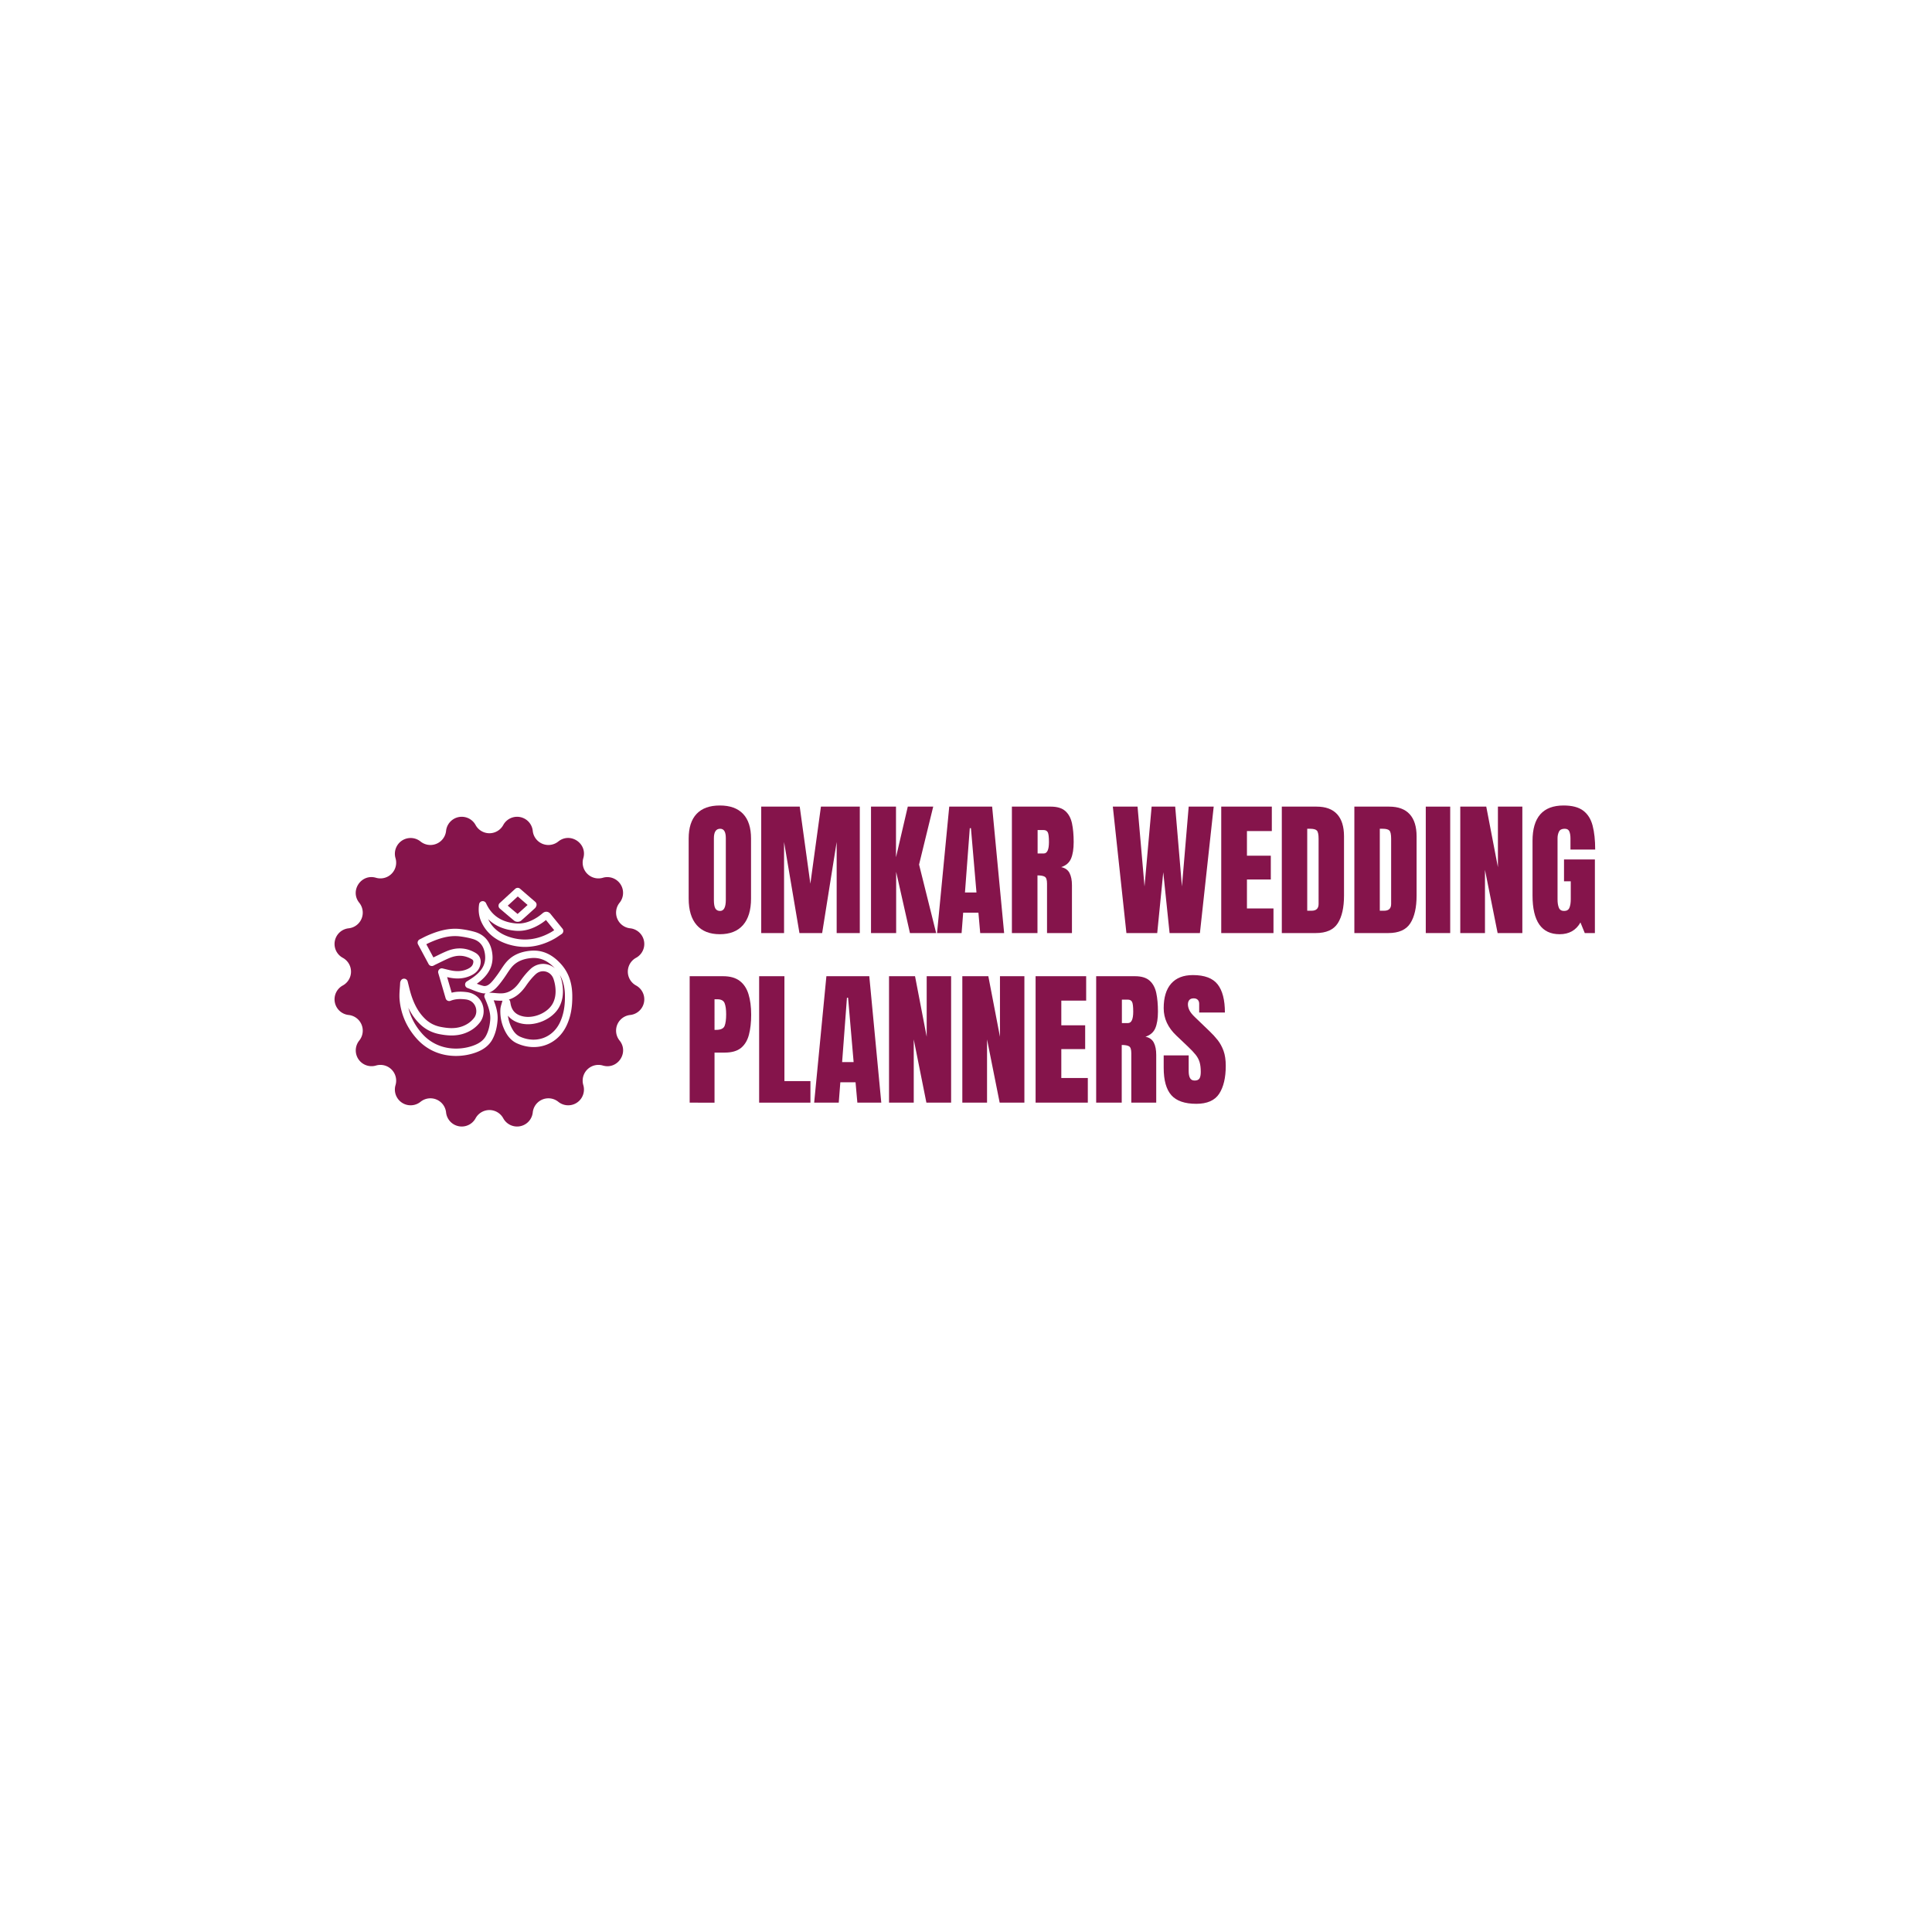 <svg xmlns="http://www.w3.org/2000/svg" version="1.1" xmlns:xlink="http://www.w3.org/1999/xlink" width="1500" height="1500" viewBox="0 0 1500 1500"><rect width="1500" height="1500" x="0" y="0" id="background" stroke="transparent" fill="#ffffff"></rect><svg xml:space="preserve" width="1000" height="1000" data-version="2" data-id="lg_Y0tDL4V0hVEXLSZvMl" viewBox="0 0 569 145" x="250" y="250"><rect width="100%" height="100%" fill="transparent"></rect><path fill="#85144b" d="M80.063 10.232a6.958 6.958 0 0 1 13.045 2.598 6.958 6.958 0 0 0 11.284 4.668c5.3-4.274 12.96.855 11.044 7.386a6.958 6.958 0 0 0 8.634 8.634 6.958 6.958 0 0 1 7.386 11.044 6.958 6.958 0 0 0 4.668 11.284 6.958 6.958 0 0 1 2.598 13.045 6.958 6.958 0 0 0 0 12.208 6.958 6.958 0 0 1-2.598 13.045 6.958 6.958 0 0 0-4.668 11.284c4.274 5.3-.855 12.96-7.386 11.044a6.958 6.958 0 0 0-8.634 8.634 6.958 6.958 0 0 1-11.044 7.386 6.958 6.958 0 0 0-11.284 4.668 6.958 6.958 0 0 1-13.045 2.598 6.958 6.958 0 0 0-12.208 0 6.958 6.958 0 0 1-13.045-2.598 6.958 6.958 0 0 0-11.284-4.668 6.958 6.958 0 0 1-11.044-7.386 6.958 6.958 0 0 0-8.634-8.634 6.958 6.958 0 0 1-7.386-11.044 6.958 6.958 0 0 0-4.668-11.284 6.958 6.958 0 0 1-2.598-13.045 6.958 6.958 0 0 0 0-12.208 6.958 6.958 0 0 1 2.598-13.045 6.958 6.958 0 0 0 4.668-11.284c-4.274-5.3.855-12.96 7.386-11.044a6.958 6.958 0 0 0 8.634-8.634 6.958 6.958 0 0 1 11.044-7.386A6.958 6.958 0 0 0 54.81 12.83a6.958 6.958 0 0 1 13.045-2.598 6.958 6.958 0 0 0 12.208 0"></path><path fill="#fff" d="M105.514 71.566c-3.943-4.334-8.285-6.23-13.285-5.812-4.903.416-8.558 2.205-11.175 5.474-.784.979-1.467 2.016-2.127 3.018-.48.728-.932 1.417-1.42 2.084-.92 1.256-1.874 2.557-2.963 3.646-.765.763-1.946 1.61-3.235 1.312-.958-.222-1.922-.567-2.92-.954l.087-.062c5.225-3.693 7.432-8.052 6.75-13.325-.639-4.94-3.302-8.228-7.702-9.508-1.88-.545-3.96-.964-6.184-1.243-5.658-.71-10.837 1.137-14.715 2.825-.826.36-1.625.771-2.399 1.17-.356.183-.716.368-1.083.55a1.627 1.627 0 0 0-.708 2.224l4.662 8.688a1.626 1.626 0 0 0 2.183.673l.428-.225c.21-.112.38-.203.554-.286.641-.304 1.28-.617 1.918-.93 1.404-.688 2.856-1.4 4.3-1.99 3.39-1.385 6.544-1.196 9.64.575.587.337.856.677.693 1.599-.231 1.31-1.054 2.15-2.839 2.902-2.14.9-4.551 1.032-7.37.4-.698-.155-1.392-.326-2.146-.51l-1.147-.28a1.627 1.627 0 0 0-1.941 2.035l3.26 11.194a1.626 1.626 0 0 0 2.157 1.057c2.379-.94 4.6-.85 6.648-.615 2.748.318 3.876 2.063 4.305 3.074.725 1.714.522 3.697-.519 5.052-1.305 1.702-2.98 2.922-5.118 3.731-3.314 1.254-6.692.864-9.56.316-2.793-.533-5.11-1.731-7.083-3.663-2.698-2.642-4.632-6.002-6.087-10.577-.406-1.276-.724-2.574-1.06-3.949-.155-.634-.311-1.271-.477-1.91a1.63 1.63 0 0 0-1.468-1.224 1.597 1.597 0 0 0-1.608 1.01 2.079 2.079 0 0 0-.237.858c-.032.723-.087 1.449-.141 2.175-.13 1.714-.263 3.486-.1 5.272.586 6.382 3.09 12.12 7.443 17.052 5.058 5.731 11.555 7.763 17.47 7.763 3.195 0 6.222-.594 8.758-1.519 3.555-1.295 5.975-3.235 7.397-5.928 1.213-2.296 1.932-4.97 2.202-8.176.276-3.29-.7-6.35-1.69-8.91l-.017-.043.288.025c1.177.103 2.385.21 3.611.139a1.688 1.688 0 0 0-.118.325c-.08.313-.175.625-.27.937-.241.787-.514 1.68-.556 2.637-.157 3.579.652 6.997 2.402 10.158 1.26 2.275 2.927 3.891 4.958 4.805 8.712 3.92 17.925.592 21.907-7.916 1.8-3.842 2.593-8.107 2.498-13.42-.096-5.643-1.75-10.15-5.05-13.78m-3.61 17.547c-2.239 4.108-8.408 6.734-13.203 5.614-3.019-.703-4.713-2.36-5.331-5.213-.057-.262-.102-.527-.148-.792l-.074-.424a1.63 1.63 0 0 0-.588-.98c2.875-.887 5.36-2.89 7.551-6.076 1.469-2.134 2.869-3.803 4.28-5.103 1.252-1.15 2.873-1.577 4.451-1.172 1.63.42 2.889 1.624 3.452 3.304a17.555 17.555 0 0 1 .815 3.785c.274 2.76-.12 5.067-1.204 7.057m-27.59 7.226c-.235 2.8-.82 5.002-1.837 6.93-1.043 1.976-2.834 3.372-5.637 4.393-6.269 2.286-15.97 2.258-22.678-5.341-2.99-3.388-5.003-7.197-6.009-11.36 1.351 2.808 2.998 5.13 5.033 7.122 2.411 2.36 5.355 3.887 8.747 4.535 3.12.595 7.226 1.08 11.32-.47 2.722-1.03 4.862-2.598 6.546-4.792 1.741-2.267 2.107-5.524.932-8.297-1.197-2.83-3.721-4.664-6.924-5.035-1.909-.22-4.123-.337-6.525.273l-2.009-6.896c.207.049.414.096.62.142 3.5.78 6.555.593 9.34-.577 1.78-.75 4.211-2.118 4.779-5.333.38-2.154-.429-3.924-2.28-4.983-3.967-2.272-8.166-2.527-12.483-.763-1.546.631-3.048 1.368-4.5 2.08-.513.25-1.026.503-1.542.75l-3.126-5.827A32.044 32.044 0 0 1 47.92 62c3.714-1.615 8.163-3.182 13.014-2.58 2.053.259 3.964.641 5.68 1.141 3.151.916 4.913 3.142 5.387 6.804.528 4.078-1.139 7.24-5.403 10.254-.498.352-1.014.678-1.61 1.057-.318.2-.658.417-1.03.657a1.626 1.626 0 0 0 .323 2.89c.66.241 1.293.495 1.914.741 1.474.587 2.867 1.141 4.377 1.492a5.54 5.54 0 0 0 1.722.128 1.625 1.625 0 0 0-.462 1.87l.363.87c.228.543.44 1.044.636 1.55.902 2.325 1.703 4.84 1.484 7.465m5.969-11.832c-1.197.17-2.495.056-3.868-.062-.656-.057-1.314-.115-1.97-.142-.161-.007-.32-.025-.52-.045l-.09-.009c1.047-.371 2.065-1.036 3.004-1.975 1.265-1.265 2.34-2.73 3.287-4.023a53.015 53.015 0 0 0 1.513-2.218c.647-.983 1.259-1.912 1.948-2.773 2.03-2.535 4.946-3.93 8.913-4.267 3.886-.335 7.195 1.109 10.388 4.523a8.01 8.01 0 0 0-3.239-1.694c-2.625-.677-5.414.045-7.46 1.928-1.593 1.467-3.15 3.315-4.757 5.652-2.126 3.09-4.397 4.712-7.15 5.105m24.842 12.883c-3.194 6.829-10.608 9.491-17.63 6.33-1.395-.629-2.523-1.745-3.448-3.416a15.838 15.838 0 0 1-1.907-5.873c1.365 1.707 3.327 2.88 5.825 3.461 6.183 1.44 13.873-1.868 16.793-7.224 1.408-2.58 1.925-5.503 1.584-8.934a20.585 20.585 0 0 0-.967-4.496 8.837 8.837 0 0 0-.353-.888c1.48 2.534 2.235 5.524 2.297 9.054.084 4.8-.613 8.608-2.194 11.986"></path><path fill="#fff" d="M82.432 62.974c2.416.729 4.833 1.093 7.24 1.093 3.253 0 6.49-.669 9.692-1.996l.03-.008.033-.016a29.916 29.916 0 0 0 1.409-.637c.08-.039.162-.071.243-.11a31.89 31.89 0 0 0 1.644-.867c.763-.431 1.482-.923 2.177-1.401.316-.217.636-.436.967-.655a1.626 1.626 0 0 0 .365-2.382l-1.428-1.752-.098-.119a1438.121 1438.121 0 0 1-2.082-2.557 465.124 465.124 0 0 1-1.638-2.03c-.481-.6-1.047-.934-1.685-.995-.966-.104-1.666.5-1.895.694-.84.714-1.542 1.247-2.208 1.68-3.334 2.173-6.513 3.073-9.72 2.756-6.31-.625-10.559-3.526-12.99-8.87a1.623 1.623 0 0 0-3.087.437c-.442 2.993-.049 5.682 1.2 8.22 2.28 4.632 6.261 7.832 11.83 9.515m2.727-6.07c3.973.399 7.837-.674 11.814-3.265a22.992 22.992 0 0 0 1.971-1.455l.503.62.007.01.615.758.782.964.062.075 1.306 1.601.375.46c-.497.337-.98.654-1.466.93a29.573 29.573 0 0 1-1.723.89 28.908 28.908 0 0 1-.972.44c-4.974 2.13-10.028 2.451-15.061.93-4.738-1.43-7.962-3.995-9.854-7.84-.034-.068-.067-.139-.099-.207 2.952 2.902 6.878 4.608 11.74 5.09"></path><path fill="#fff" d="M79.945 48.308a335.251 335.251 0 0 0 4.964 4.18c.397.325.948.487 1.503.487.587 0 1.178-.182 1.59-.542 1.772-1.546 3.533-3.15 5.236-4.7l.844-.768c.326-.299.463-.641.544-.847a1.623 1.623 0 0 0-.398-1.94l-6.711-5.804a1.623 1.623 0 0 0-2.161.032l-6.846 6.282a1.626 1.626 0 0 0 .046 2.434zm6.54-6.529 4.342 3.754a365.958 365.958 0 0 1-4.422 3.979 369.942 369.942 0 0 1-4.346-3.67z"></path><path fill="#85144b" d="M175.755 58.46q-6.7 0-10.23-4.04-3.54-4.05-3.54-11.7V16.19q0-7.18 3.5-10.89 3.51-3.71 10.27-3.71t10.27 3.71q3.51 3.71 3.51 10.89v26.53q0 7.65-3.54 11.7-3.54 4.04-10.24 4.04m.1-10.28q2.54 0 2.54-4.92V16q0-4.13-2.48-4.13-2.79 0-2.79 4.22v27.23q0 2.61.63 3.73.64 1.13 2.1 1.13"></path><rect width="27.55" height="56.87" x="-13.78" y="-28.43" fill="none" rx="0" ry="0" transform="translate(176.26 30.53)"></rect><path fill="#85144b" d="M194.035 57.95V2.09h17.01l4.7 34.06 4.67-34.06h17.17v55.86h-10.22V17.71l-6.41 40.24h-10.03l-6.8-40.24v40.24Z"></path><rect width="43.55" height="55.86" x="-21.77" y="-27.93" fill="none" rx="0" ry="0" transform="translate(216.31 30.52)"></rect><path fill="#85144b" d="M242.535 57.95V2.09h11.04v22.38l5.21-22.38h11.23l-6.25 25.59 7.55 30.27h-11.58l-6.09-27.04v27.04Z"></path><rect width="28.78" height="55.86" x="-14.39" y="-27.93" fill="none" rx="0" ry="0" transform="translate(257.43 30.52)"></rect><path fill="#85144b" d="m271.705 57.95 5.39-55.86h18.95l5.3 55.86h-10.57l-.79-9.01h-6.73l-.7 9.01Zm12.34-17.93h5.08l-2.44-28.4h-.51Z"></path><rect width="29.64" height="55.86" x="-14.82" y="-27.93" fill="none" rx="0" ry="0" transform="translate(287.02 30.52)"></rect><path fill="#85144b" d="M304.775 57.95V2.09h17.14q4.28 0 6.47 1.96 2.19 1.95 2.94 5.46.74 3.5.74 8.23 0 4.57-1.16 7.3-1.15 2.73-4.36 3.78 2.63.54 3.7 2.62 1.06 2.08 1.06 5.38v21.13h-11.01V36.09q0-2.45-1-3.03-1-.59-3.22-.59v25.48Zm11.36-35.16h2.7q2.31 0 2.31-5.05 0-3.27-.5-4.28-.51-1.02-1.91-1.02h-2.6Z"></path><rect width="27.29" height="55.86" x="-13.64" y="-27.93" fill="none" rx="0" ry="0" transform="translate(318.92 30.52)"></rect><path fill="#85144b" d="m355.365 57.95-6-55.86h10.92l3.08 35.27 3.14-35.27h10.41l2.98 35.27 2.98-35.27h11.05l-6.09 55.86h-13.4l-2.79-26.88-2.67 26.88Z"></path><rect width="44.56" height="55.86" x="-22.28" y="-27.93" fill="none" rx="0" ry="0" transform="translate(372.14 30.52)"></rect><path fill="#85144b" d="M397.255 57.95V2.09h22.35v10.8h-10.99v10.88h10.54v10.51h-10.54v12.79h11.72v10.88Z"></path><rect width="23.08" height="55.86" x="-11.54" y="-27.93" fill="none" rx="0" ry="0" transform="translate(409.3 30.52)"></rect><path fill="#85144b" d="M424.015 57.95V2.09h15.36q6.03 0 9.08 3.35 3.04 3.35 3.04 9.79v26.16q0 7.93-2.77 12.25-2.78 4.31-9.73 4.31Zm11.23-9.87h1.94q3.08 0 3.08-2.98V16.28q0-2.79-.75-3.6-.74-.81-3.03-.81h-1.24Z"></path><rect width="27.48" height="55.86" x="-13.74" y="-27.93" fill="none" rx="0" ry="0" transform="translate(438.25 30.52)"></rect><path fill="#85144b" d="M456.065 57.95V2.09h15.36q6.04 0 9.08 3.35 3.05 3.35 3.05 9.79v26.16q0 7.93-2.78 12.25-2.78 4.31-9.73 4.31Zm11.24-9.87h1.93q3.08 0 3.08-2.98V16.28q0-2.79-.74-3.6-.75-.81-3.03-.81h-1.24Z"></path><rect width="27.49" height="55.86" x="-13.74" y="-27.93" fill="none" rx="0" ry="0" transform="translate(470.31 30.52)"></rect><path fill="#85144b" d="M487.615 57.95V2.09h10.79v55.86Z"></path><rect width="10.79" height="55.86" x="-5.39" y="-27.93" fill="none" rx="0" ry="0" transform="translate(493.51 30.52)"></rect><path fill="#85144b" d="M502.855 57.95V2.09h11.48l5.15 26.76V2.09h10.79v55.86h-10.92l-5.59-27.93v27.93Z"></path><rect width="27.42" height="55.86" x="-13.71" y="-27.93" fill="none" rx="0" ry="0" transform="translate(517.07 30.52)"></rect><path fill="#85144b" d="M546.745 58.46q-11.97 0-11.97-17.14V17.23q0-15.64 13.72-15.64 5.64 0 8.66 2.27 3.02 2.27 4.16 6.61 1.14 4.35 1.14 10.6h-10.92v-4.95q0-1.81-.49-3.03-.49-1.22-2.05-1.22-1.93 0-2.55 1.3-.62 1.3-.62 2.86V43.1q0 2.25.59 3.67.58 1.41 2.3 1.41 1.77 0 2.36-1.41.59-1.42.59-3.73v-7.97h-2.98v-9.65h13.64v32.53h-4.47l-1.91-4.69q-2.92 5.2-9.2 5.2"></path><rect width="27.68" height="56.87" x="-13.84" y="-28.43" fill="none" rx="0" ry="0" transform="translate(549.12 30.53)"></rect><path fill="#85144b" d="M162.425 132.87V77.01h14.76q4.63 0 7.35 2.07 2.71 2.06 3.88 5.87 1.18 3.81 1.18 9.08 0 5.07-.99 8.83-.98 3.77-3.5 5.83-2.53 2.06-7.16 2.06h-4.54v22.12Zm10.98-32.15h.64q3.11 0 3.81-1.74.69-1.75.69-5.15 0-3.17-.68-4.9-.68-1.73-3.22-1.73h-1.24Z"></path><rect width="27.17" height="55.86" x="-13.59" y="-27.93" fill="none" rx="0" ry="0" transform="translate(176.51 105.44)"></rect><path fill="#85144b" d="M193.115 132.87V77.01h11.17v46.34h11.49v9.52Z"></path><rect width="22.66" height="55.86" x="-11.33" y="-27.93" fill="none" rx="0" ry="0" transform="translate(204.94 105.44)"></rect><path fill="#85144b" d="m217.425 132.87 5.4-55.86h18.95l5.3 55.86h-10.57l-.8-9.01h-6.72l-.7 9.01Zm12.35-17.93h5.08l-2.45-28.41h-.5Z"></path><rect width="29.65" height="55.86" x="-14.82" y="-27.93" fill="none" rx="0" ry="0" transform="translate(232.75 105.44)"></rect><path fill="#85144b" d="M250.495 132.87V77.01h11.49l5.15 26.76V77.01h10.79v55.86h-10.92l-5.59-27.93v27.93Z"></path><rect width="27.43" height="55.86" x="-13.71" y="-27.93" fill="none" rx="0" ry="0" transform="translate(264.71 105.44)"></rect><path fill="#85144b" d="M282.875 132.87V77.01h11.49l5.14 26.76V77.01h10.79v55.86h-10.92l-5.58-27.93v27.93Z"></path><rect width="27.42" height="55.86" x="-13.71" y="-27.93" fill="none" rx="0" ry="0" transform="translate(297.08 105.44)"></rect><path fill="#85144b" d="M315.245 132.87V77.01h22.34V87.8h-10.98v10.89h10.54v10.51h-10.54v12.79h11.71v10.88Z"></path><rect width="23.07" height="55.86" x="-11.54" y="-27.93" fill="none" rx="0" ry="0" transform="translate(327.28 105.44)"></rect><path fill="#85144b" d="M342.005 132.87V77.01h17.13q4.29 0 6.48 1.96 2.19 1.95 2.94 5.45.74 3.51.74 8.24 0 4.57-1.16 7.3-1.16 2.73-4.36 3.78 2.63.54 3.7 2.62 1.06 2.07 1.06 5.38v21.13h-11.01v-21.86q0-2.45-1-3.04-1-.58-3.23-.58v25.48Zm11.36-35.16h2.7q2.31 0 2.31-5.05 0-3.27-.5-4.28-.51-1.02-1.91-1.02h-2.6Z"></path><rect width="27.29" height="55.86" x="-13.64" y="-27.93" fill="none" rx="0" ry="0" transform="translate(356.15 105.44)"></rect><path fill="#85144b" d="M386.245 133.38q-7.65 0-11.03-3.81-3.38-3.81-3.38-12.12v-5.46h11.04v6.98q0 1.94.59 3.03.59 1.1 2.05 1.1 1.52 0 2.11-.89.59-.89.59-2.92 0-2.57-.51-4.3t-1.76-3.3q-1.26-1.57-3.48-3.67l-5.01-4.76q-5.62-5.3-5.62-12.12 0-7.14 3.32-10.89 3.31-3.74 9.6-3.74 7.68 0 10.9 4.09 3.22 4.09 3.22 12.44h-11.36V89.2q0-1.14-.65-1.78-.65-.63-1.76-.63-1.34 0-1.96.74-.61.75-.61 1.92 0 1.18.63 2.54.64 1.37 2.51 3.15l6.44 6.19q1.94 1.84 3.56 3.88 1.61 2.05 2.6 4.76.98 2.72.98 6.62 0 7.87-2.9 12.33-2.91 4.46-10.11 4.46"></path><rect width="27.42" height="56.87" x="-13.71" y="-28.43" fill="none" rx="0" ry="0" transform="translate(386.05 105.45)"></rect></svg></svg>